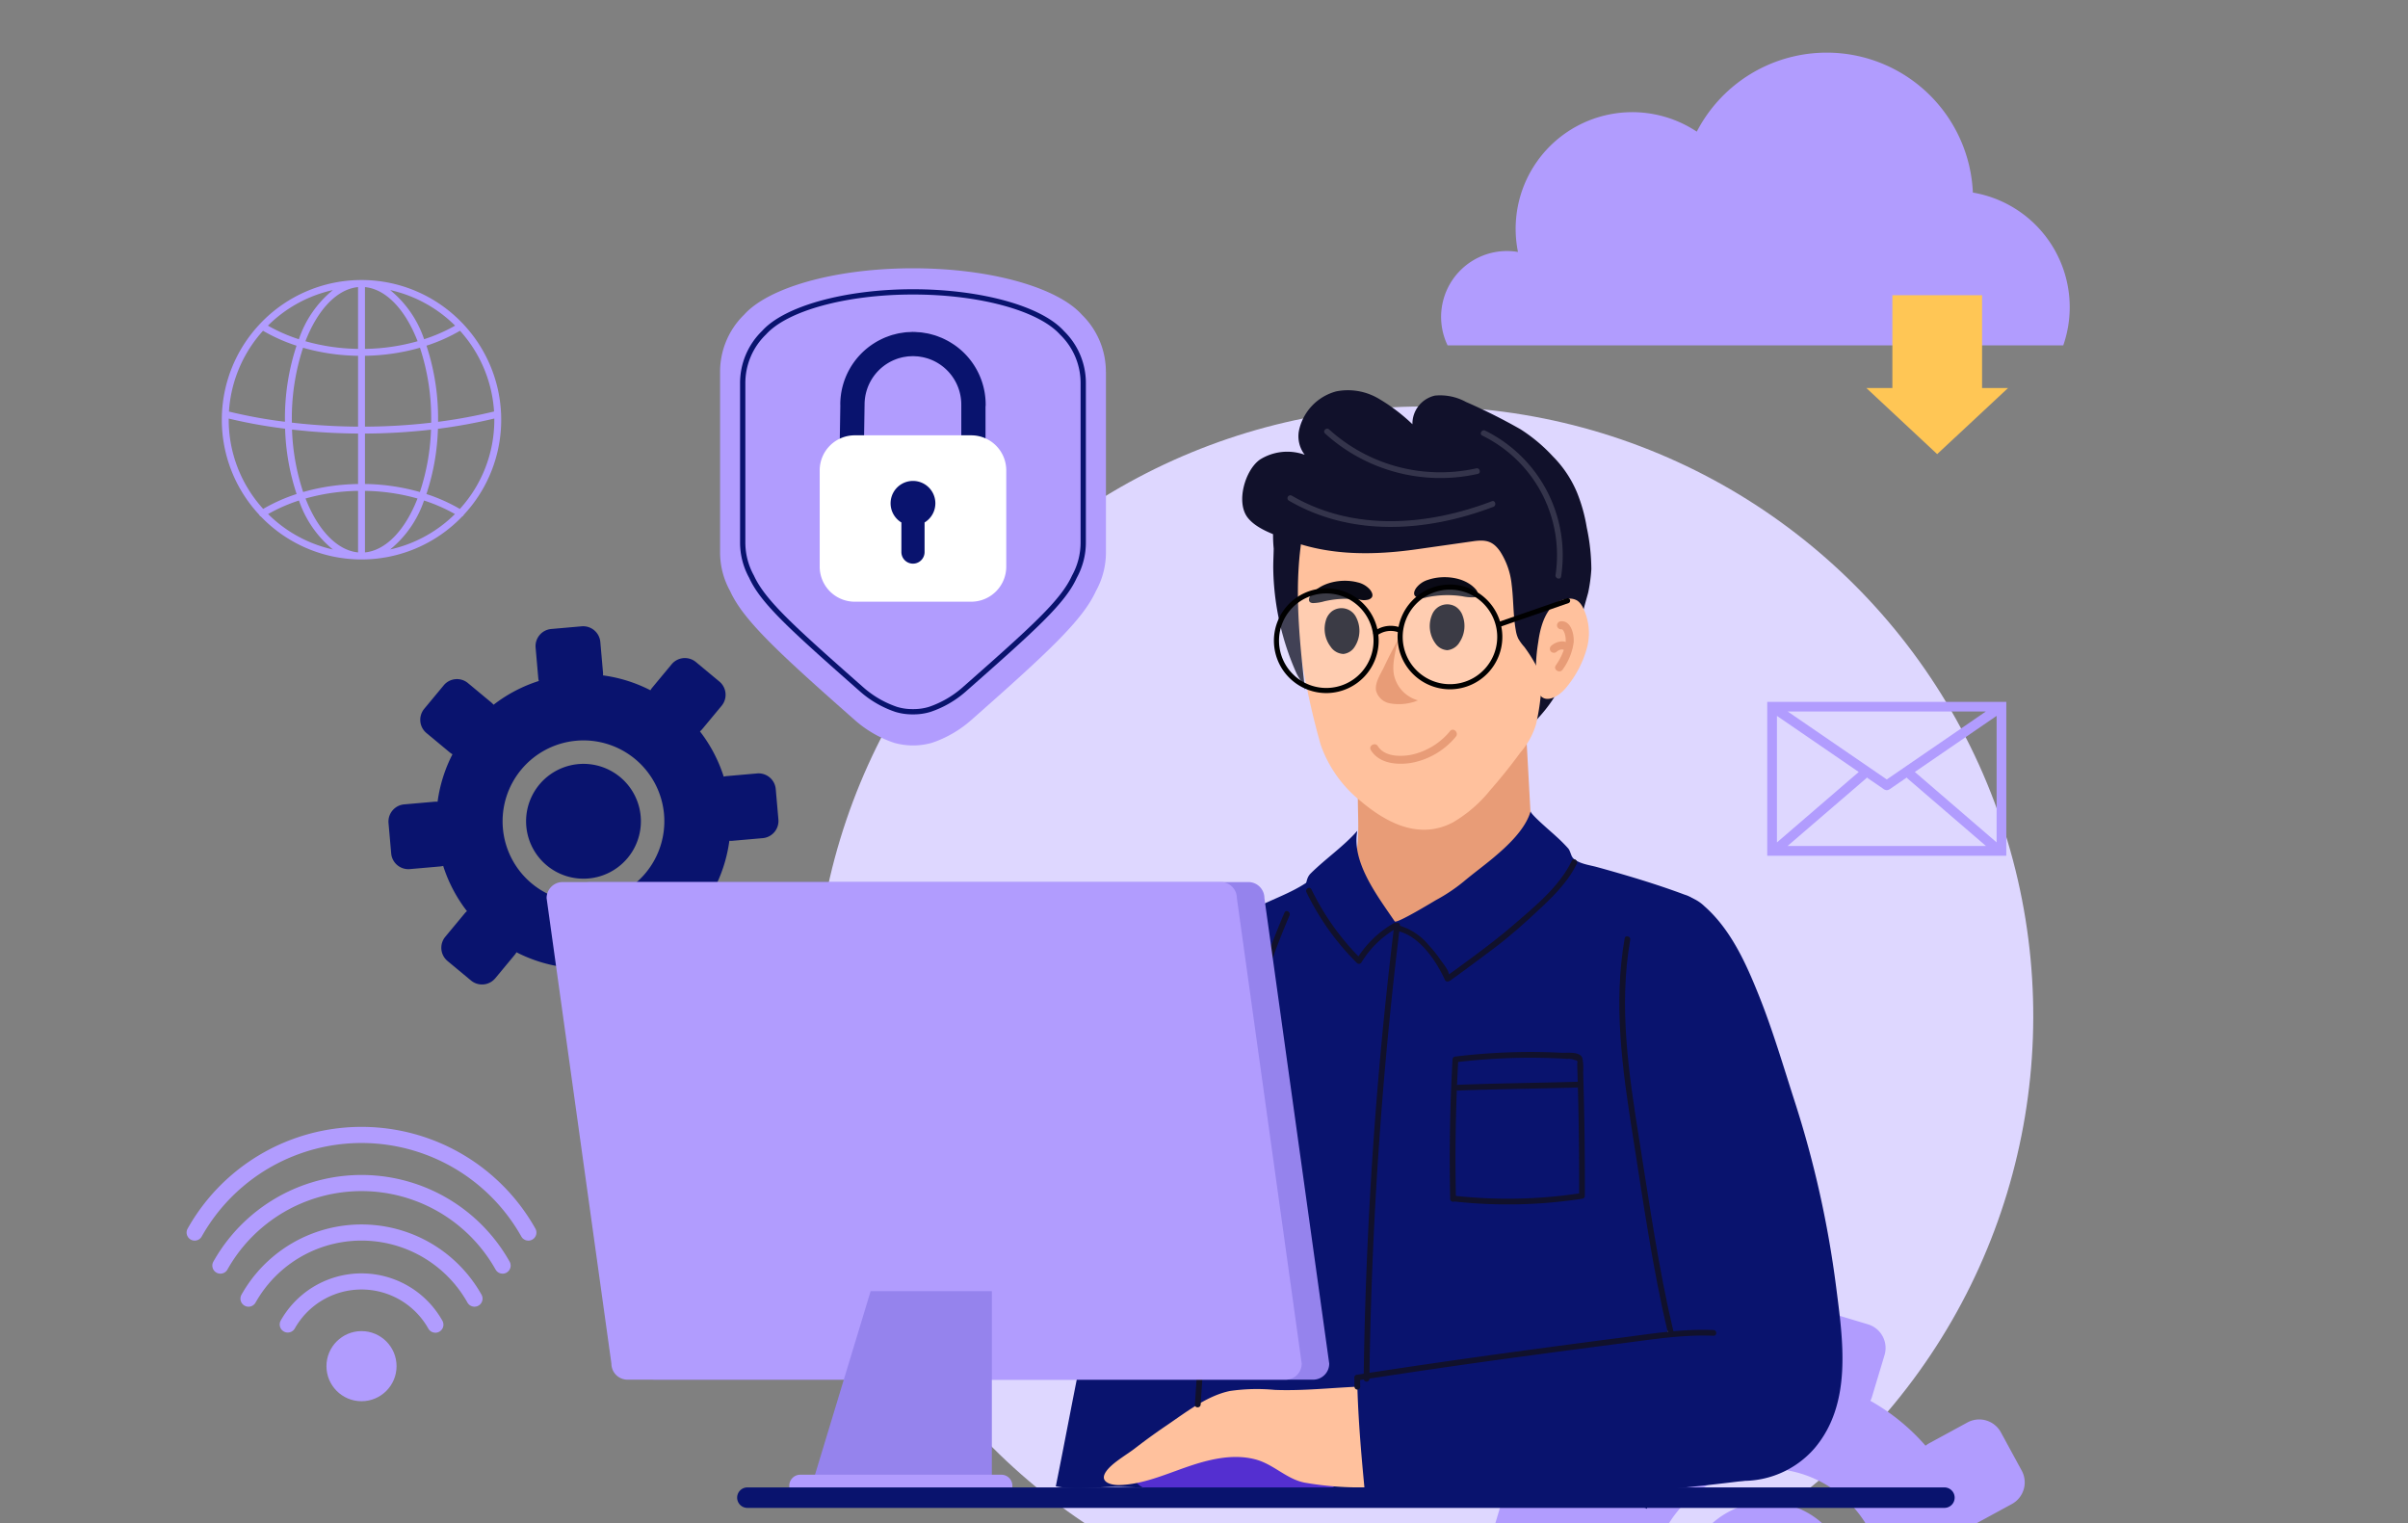 <svg xmlns="http://www.w3.org/2000/svg" xmlns:xlink="http://www.w3.org/1999/xlink" width="400" height="253" viewBox="0 0 400 253">
  <rect x="0" y="0" width="400" height="253" fill="#808080" stroke="none"/>
  <defs>
    <clipPath id="clip-path">
      <rect id="Rectángulo_412123" data-name="Rectángulo 412123" width="400" height="253" transform="translate(1020 7466)" fill="#fff" stroke="#707070" stroke-width="1" opacity="0.73"/>
    </clipPath>
  </defs>
  <g id="Enmascarar_grupo_1098780" data-name="Enmascarar grupo 1098780" transform="translate(-1020 -7466)" clip-path="url(#clip-path)">
    <g id="Grupo_1163789" data-name="Grupo 1163789" transform="translate(-551.782 -24.512)">
      <g id="Grupo_1163515" data-name="Grupo 1163515" transform="translate(1691.726 7542.781)">
        <circle id="Elipse_12248" data-name="Elipse 12248" cx="101.276" cy="101.276" r="101.276" transform="translate(0 199.796) rotate(-80.549)" fill="#ded7ff"/>
      </g>
      <g id="Grupo_1163523" data-name="Grupo 1163523" transform="translate(1819.92 7708.226)">
        <g id="Grupo_1163522" data-name="Grupo 1163522" transform="translate(0 0)">
          <g id="Grupo_1163521" data-name="Grupo 1163521">
            <g id="Grupo_1163520" data-name="Grupo 1163520">
              <path id="Trazado_998120" data-name="Trazado 998120" d="M486.912,300.072l-6.943-2.085a3.94,3.94,0,0,0-.7-.14,34.767,34.767,0,0,0-1.265-12.07,4.213,4.213,0,0,0,.665-.282l6.367-3.464a4.094,4.094,0,0,0,1.637-5.548l-3.464-6.367a4.1,4.1,0,0,0-5.548-1.637l-6.367,3.464a4.111,4.111,0,0,0-.6.4,34.738,34.738,0,0,0-9.161-7.456,4.082,4.082,0,0,0,.265-.657l2.086-6.943a4.1,4.1,0,0,0-2.741-5.1l-6.943-2.086a4.1,4.1,0,0,0-5.1,2.742l-2.086,6.943a3.954,3.954,0,0,0-.14.694,34.768,34.768,0,0,0-12.07,1.265,4.209,4.209,0,0,0-.282-.665l-3.464-6.367a4.061,4.061,0,0,0-2.416-1.964l-.019-.005a4.064,4.064,0,0,0-3.114.33l-6.367,3.464h0a4.1,4.1,0,0,0-1.637,5.549l3.464,6.367a4.142,4.142,0,0,0,.405.6,34.742,34.742,0,0,0-7.458,9.163,4.071,4.071,0,0,0-.658-.265l-6.943-2.086a4.1,4.1,0,0,0-5.094,2.741l-2.086,6.943a4.1,4.1,0,0,0,2.741,5.094l6.943,2.086a4.068,4.068,0,0,0,.694.14,34.784,34.784,0,0,0,1.265,12.073,4.072,4.072,0,0,0-.665.279l-6.367,3.464a4.09,4.09,0,0,0-1.639,5.548l3.464,6.367h0a4.1,4.1,0,0,0,5.549,1.637l6.367-3.464a4.052,4.052,0,0,0,.6-.406,34.744,34.744,0,0,0,9.162,7.458,4.073,4.073,0,0,0-.265.657l-2.086,6.943a4.1,4.1,0,0,0,2.741,5.094l6.943,2.086a4.1,4.1,0,0,0,5.094-2.741l2.086-6.943a4.046,4.046,0,0,0,.14-.7,34.755,34.755,0,0,0,12.073-1.265,4.025,4.025,0,0,0,.28.666L457.73,336a4.1,4.1,0,0,0,5.548,1.639l6.368-3.464a4.1,4.1,0,0,0,1.637-5.549l-3.464-6.367a4.1,4.1,0,0,0-.4-.6,34.739,34.739,0,0,0,7.456-9.161,4.208,4.208,0,0,0,.657.266l6.943,2.086a4.1,4.1,0,0,0,5.094-2.741l2.086-6.943A4.092,4.092,0,0,0,486.912,300.072Zm-48.036,13.687A19.212,19.212,0,1,1,462.8,300.886,19.233,19.233,0,0,1,438.876,313.759Z" transform="translate(-398.976 -249.936)" fill="#b19cfe"/>
            </g>
          </g>
          <path id="Trazado_998121" data-name="Trazado 998121" d="M451.064,290.442a13.636,13.636,0,1,1-11.578-15.422A13.637,13.637,0,0,1,451.064,290.442Z" transform="translate(-392.136 -243.097)" fill="#b19cfe"/>
        </g>
      </g>
      <g id="Grupo_1163524" data-name="Grupo 1163524" transform="translate(1636.316 7594.534)">
        <path id="Trazado_998122" data-name="Trazado 998122" d="M132.1,339.455l-5.049.443a2.687,2.687,0,0,0-.488.089,24.331,24.331,0,0,0-3.947-7.514,2.955,2.955,0,0,0,.359-.355l3.239-3.9a2.864,2.864,0,0,0-.373-4.029l-3.9-3.239a2.865,2.865,0,0,0-4.029.373l-3.239,3.9a3,3,0,0,0-.283.417,24.319,24.319,0,0,0-7.882-2.471,2.924,2.924,0,0,0,0-.5l-.443-5.05a2.863,2.863,0,0,0-3.1-2.6l-5.05.443a2.864,2.864,0,0,0-2.6,3.1l.443,5.049a3.053,3.053,0,0,0,.088.488,24.331,24.331,0,0,0-7.514,3.947,2.957,2.957,0,0,0-.355-.359l-3.9-3.239a2.841,2.841,0,0,0-2.078-.65H81.99a2.841,2.841,0,0,0-1.937,1.021l-3.239,3.9h0a2.864,2.864,0,0,0,.373,4.029l3.9,3.239a2.964,2.964,0,0,0,.418.282,24.319,24.319,0,0,0-2.472,7.883,2.929,2.929,0,0,0-.5,0l-5.05.443a2.864,2.864,0,0,0-2.6,3.1l.443,5.049a2.864,2.864,0,0,0,3.1,2.6l5.049-.443a2.915,2.915,0,0,0,.488-.089,24.3,24.3,0,0,0,3.949,7.515,2.771,2.771,0,0,0-.359.354l-3.239,3.9a2.86,2.86,0,0,0,.372,4.029l3.9,3.239h0a2.865,2.865,0,0,0,4.029-.373l3.239-3.9a2.966,2.966,0,0,0,.282-.418,24.314,24.314,0,0,0,7.885,2.472,2.924,2.924,0,0,0,0,.5l.443,5.05a2.864,2.864,0,0,0,3.1,2.6l5.049-.443a2.864,2.864,0,0,0,2.6-3.1l-.443-5.05a2.918,2.918,0,0,0-.089-.488,24.278,24.278,0,0,0,7.514-3.949,2.857,2.857,0,0,0,.354.361l3.9,3.239a2.865,2.865,0,0,0,4.029-.373l3.239-3.9a2.864,2.864,0,0,0-.373-4.029l-3.9-3.239a3,3,0,0,0-.417-.283,24.319,24.319,0,0,0,2.471-7.882,2.923,2.923,0,0,0,.5,0l5.049-.443a2.864,2.864,0,0,0,2.6-3.1l-.443-5.05A2.861,2.861,0,0,0,132.1,339.455Zm-27.66,21.332a13.435,13.435,0,1,1,12.209-14.559A13.45,13.45,0,0,1,104.443,360.787Z" transform="translate(-70.878 -315.014)" fill="#09136e"/>
        <path id="Trazado_998123" data-name="Trazado 998123" d="M107.62,340.238A9.536,9.536,0,1,1,96.1,333.218,9.537,9.537,0,0,1,107.62,340.238Z" transform="translate(-65.961 -310.098)" fill="#09136e"/>
      </g>
      <g id="Grupo_1163537" data-name="Grupo 1163537" transform="translate(1811.172 7499.255)">
        <path id="Trazado_998129" data-name="Trazado 998129" d="M480.44,109.171a24.307,24.307,0,0,0-45.864-10.119,19.37,19.37,0,0,0-29.7,19.985,10.937,10.937,0,0,0-11.693,15.512H495.455a19.305,19.305,0,0,0-15.015-25.378Z" transform="translate(-392.11 -85.93)" fill="#b19cfe"/>
        <path id="Trazado_998130" data-name="Trazado 998130" d="M471.089,132.961h-4.321V117.555h-14.9v15.406h-4.321l11.764,10.981Z" transform="translate(-376.911 -77.26)" fill="#ffc655"/>
      </g>
      <g id="Grupo_1163545" data-name="Grupo 1163545" transform="translate(1602.781 7537.021)">
        <g id="Grupo_1163544" data-name="Grupo 1163544" transform="translate(0 0)">
          <path id="Trazado_998133" data-name="Trazado 998133" d="M434.628,170.557v25.558h39.709V170.557Zm38.1,23.345-13.585-11.7,13.585-9.315Zm-36.489-21.011,13.585,9.315-13.585,11.7Zm18.245,10.556-16.452-11.281h32.9Zm-3.439-.167a.788.788,0,0,0,.121-.155l2.863,1.963c.019.013.041.018.061.029a.632.632,0,0,0,.066.032.808.808,0,0,0,.326.079h0a.808.808,0,0,0,.326-.079.631.631,0,0,0,.066-.032c.02-.011.042-.017.061-.029l2.863-1.963a.783.783,0,0,0,.121.155L470.961,194.5H438Z" transform="translate(-172.063 -100.495)" fill="#b19cfe"/>
          <path id="Trazado_998134" data-name="Trazado 998134" d="M279.542,137.923a.581.581,0,0,0-.006-.173,23.18,23.18,0,0,0-6.242-14.816l-.087-.11-.037-.022a23.168,23.168,0,0,0-33.644.011.539.539,0,0,0-.106.113,23.184,23.184,0,0,0-6.246,14.783.525.525,0,0,0-.009.214c-.01.282-.017.566-.017.851a23.109,23.109,0,0,0,6.186,15.756l.056.1a.569.569,0,0,0,.243.219,23.17,23.17,0,0,0,33.446,0,.581.581,0,0,0,.241-.218l.034-.076a23.113,23.113,0,0,0,6.205-15.778Q279.559,138.348,279.542,137.923Zm-22.615,2V128.154a34.922,34.922,0,0,0,9.137-1.337,37.416,37.416,0,0,1,1.865,11.961c0,.163,0,.325,0,.487A98.4,98.4,0,0,1,256.926,139.923Zm12.145-.8c0-.115,0-.229,0-.345a38.4,38.4,0,0,0-1.927-12.3A28.486,28.486,0,0,0,272.715,124a22.059,22.059,0,0,1,5.656,13.408A87.3,87.3,0,0,1,269.072,139.123Zm-12.145-12.115V116.746c3.443.331,6.668,3.643,8.743,8.992A33.67,33.67,0,0,1,256.926,127.008Zm9.829-1.6a17.95,17.95,0,0,0-5.643-8.167,22.124,22.124,0,0,1,10.79,5.907A27.439,27.439,0,0,1,266.755,125.4Zm-.015,26.787a27.513,27.513,0,0,1,5.132,2.248,22.112,22.112,0,0,1-10.76,5.879A17.9,17.9,0,0,0,266.74,152.191Zm-9.814-2.743v-8.379a99.449,99.449,0,0,0,10.971-.649,36.648,36.648,0,0,1-1.848,10.359A34.91,34.91,0,0,0,256.926,149.447Zm8.727,2.409c-2.076,5.325-5.3,8.624-8.727,8.952V150.592A33.712,33.712,0,0,1,265.653,151.857Zm1.481-.742a37.811,37.811,0,0,0,1.914-10.834,88.958,88.958,0,0,0,9.366-1.709c0,.068,0,.136,0,.205a21.971,21.971,0,0,1-5.726,14.811A28.572,28.572,0,0,0,267.134,151.115Zm-11.353-.524v10.217c-3.433-.329-6.652-3.628-8.727-8.952A33.705,33.705,0,0,1,255.781,150.592Zm-9.815,1.6a17.91,17.91,0,0,0,5.628,8.128,22.117,22.117,0,0,1-10.76-5.879A27.6,27.6,0,0,1,245.966,152.191Zm1.324-11.532c2.789.251,5.643.389,8.491.409v8.38a34.957,34.957,0,0,0-9.123,1.331,36.712,36.712,0,0,1-1.849-10.374Q246,140.54,247.29,140.658Zm-2.511-1.881a37.421,37.421,0,0,1,1.865-11.961,34.922,34.922,0,0,0,9.137,1.337v11.767c-2.816-.02-5.633-.154-8.38-.4q-1.365-.122-2.62-.27C244.78,139.092,244.779,138.936,244.779,138.778Zm1.172-13.374a27.5,27.5,0,0,1-5.146-2.26,22.114,22.114,0,0,1,10.79-5.907A17.936,17.936,0,0,0,245.951,125.4Zm-.391,1.075a38.408,38.408,0,0,0-1.927,12.3c0,.111,0,.22,0,.331a80.831,80.831,0,0,1-9.3-1.695A22.057,22.057,0,0,1,239.992,124,28.346,28.346,0,0,0,245.56,126.479Zm-11.266,12.1a83.858,83.858,0,0,0,9.366,1.681,37.817,37.817,0,0,0,1.914,10.849,28.522,28.522,0,0,0-5.554,2.473,21.971,21.971,0,0,1-5.726-14.811C234.292,138.713,234.292,138.649,234.293,138.584Zm12.744-12.846c2.076-5.349,5.3-8.662,8.743-8.992v10.262A33.671,33.671,0,0,1,247.038,125.738Z" transform="translate(-227.301 -115.57)" fill="#b19cfe"/>
          <g id="Grupo_1163543" data-name="Grupo 1163543" transform="translate(0 140.657)">
            <g id="Grupo_1163538" data-name="Grupo 1163538" transform="translate(23.23 33.923)">
              <circle id="Elipse_12250" data-name="Elipse 12250" cx="5.822" cy="5.822" r="5.822" fill="#b19cfe"/>
            </g>
            <g id="Grupo_1163539" data-name="Grupo 1163539" transform="translate(15.449 24.333)">
              <path id="Trazado_998135" data-name="Trazado 998135" d="M266.553,271.816a1.338,1.338,0,0,1-1.168-.683,12.73,12.73,0,0,0-22.193,0,1.34,1.34,0,0,1-2.336-1.312,15.41,15.41,0,0,1,26.864,0,1.339,1.339,0,0,1-1.167,2Z" transform="translate(-240.684 -261.963)" fill="#b19cfe"/>
            </g>
            <g id="Grupo_1163540" data-name="Grupo 1163540" transform="translate(8.945 16.212)">
              <path id="Trazado_998136" data-name="Trazado 998136" d="M236.918,269.248a1.34,1.34,0,0,1-1.167-2,22.87,22.87,0,0,1,39.87,0,1.339,1.339,0,1,1-2.334,1.314,20.191,20.191,0,0,0-35.2,0A1.336,1.336,0,0,1,236.918,269.248Z" transform="translate(-235.579 -255.59)" fill="#b19cfe"/>
            </g>
            <g id="Grupo_1163541" data-name="Grupo 1163541" transform="translate(4.272 7.989)">
              <path id="Trazado_998137" data-name="Trazado 998137" d="M280.131,265.527a1.339,1.339,0,0,1-1.168-.683,25.551,25.551,0,0,0-44.543,0,1.34,1.34,0,0,1-2.336-1.314,28.228,28.228,0,0,1,49.212,0,1.34,1.34,0,0,1-.511,1.825A1.313,1.313,0,0,1,280.131,265.527Z" transform="translate(-231.912 -249.136)" fill="#b19cfe"/>
            </g>
            <g id="Grupo_1163542" data-name="Grupo 1163542">
              <path id="Trazado_998138" data-name="Trazado 998138" d="M285.326,261.757a1.338,1.338,0,0,1-1.168-.683,30.454,30.454,0,0,0-53.091,0,1.34,1.34,0,1,1-2.336-1.314,33.133,33.133,0,0,1,57.762,0,1.34,1.34,0,0,1-1.167,2Z" transform="translate(-228.559 -242.866)" fill="#b19cfe"/>
            </g>
          </g>
        </g>
      </g>
      <g id="Grupo_1163564" data-name="Grupo 1163564" transform="translate(1691.39 7535.077)">
        <path id="Trazado_998158" data-name="Trazado 998158" d="M90.035,159.841a13.23,13.23,0,0,0-4-9.491c-4.023-4.479-15.054-7.7-28.043-7.7s-24.022,3.217-28.044,7.7a13.23,13.23,0,0,0-4,9.491v29.985a13.2,13.2,0,0,0,1.664,6.428c2.165,4.765,7.718,9.981,20.817,21.523a19.031,19.031,0,0,0,6.4,3.681,11.5,11.5,0,0,0,6.334,0,19.031,19.031,0,0,0,6.4-3.681c13.1-11.543,18.652-16.758,20.817-21.523a13.2,13.2,0,0,0,1.664-6.428V159.841Z" transform="translate(-25.941 -142.654)" fill="#b19cfe"/>
        <g id="Grupo_1163562" data-name="Grupo 1163562" transform="translate(3.326 3.476)">
          <path id="Trazado_998159" data-name="Trazado 998159" d="M57.416,215.995h-.3a9.625,9.625,0,0,1-2.767-.413,17.067,17.067,0,0,1-5.814-3.345c-11.711-10.318-16.542-14.678-18.475-18.93a12.106,12.106,0,0,1-1.507-5.855V160.989a12.056,12.056,0,0,1,3.664-8.69c3.708-4.13,13.785-6.917,25.056-6.917s21.349,2.788,25.076,6.938a12.03,12.03,0,0,1,3.645,8.669v26.463a12.156,12.156,0,0,1-1.523,5.885c-1.916,4.221-6.749,8.581-18.465,18.9a17.075,17.075,0,0,1-5.809,3.34A9.6,9.6,0,0,1,57.416,215.995Zm-.15-.878a8.741,8.741,0,0,0,2.674-.375,16.483,16.483,0,0,0,5.48-3.152c11.623-10.24,16.411-14.557,18.269-18.646a11.329,11.329,0,0,0,1.428-5.492V160.989a11.186,11.186,0,0,0-3.4-8.063c-3.591-4-13.405-6.668-24.444-6.668s-20.852,2.672-24.423,6.647a11.207,11.207,0,0,0-3.421,8.083v26.463a11.276,11.276,0,0,0,1.413,5.461c1.874,4.119,6.663,8.436,18.279,18.672a16.488,16.488,0,0,0,5.485,3.157A8.6,8.6,0,0,0,57.266,215.117Z" transform="translate(-28.551 -145.382)" fill="#09136e"/>
        </g>
        <g id="Grupo_1163563" data-name="Grupo 1163563" transform="translate(16.554 10.564)">
          <path id="Trazado_998160" data-name="Trazado 998160" d="M65.8,163.2a12.058,12.058,0,0,0-5.334-10.189A.12.12,0,0,0,60.44,153q-.466-.313-.961-.585c-.034-.019-.071-.034-.106-.052-.3-.162-.614-.315-.934-.451-.066-.029-.138-.051-.205-.079-.291-.117-.584-.229-.884-.325-.106-.033-.214-.057-.321-.088-.269-.076-.539-.152-.815-.21-.147-.031-.3-.05-.445-.075-.243-.042-.485-.085-.734-.112-.186-.02-.375-.025-.563-.037s-.366-.034-.553-.037c-.034,0-.068,0-.1,0s-.066-.005-.1-.005c-.185,0-.366.019-.549.028s-.381.011-.57.029c-.246.023-.487.062-.728.1-.152.024-.3.041-.454.07-.274.054-.543.124-.809.195-.111.029-.222.052-.331.085-.3.089-.594.2-.884.308-.07.027-.143.05-.213.078-.32.13-.631.278-.937.433-.036.019-.074.034-.111.054-.331.173-.652.363-.965.567l-.027.017a12.06,12.06,0,0,0-5.492,10.1c0,.034.009.068.01.1l-.082,5.22c0,.06-.093,6.088-.084,6.345a2.015,2.015,0,0,0,1.98,1.943h.1a2.015,2.015,0,0,0,1.943-2.05c0-.4.078-5.7.085-6.175l.087-5.511a8.05,8.05,0,0,1,5.023-7.325l.027-.01q.342-.138.7-.245c.043-.013.087-.022.13-.033.205-.057.414-.11.626-.15.08-.015.163-.024.245-.037.177-.029.355-.057.536-.074.117-.01.237-.013.355-.018.149-.008.3-.017.451-.015s.3.013.446.023c.12.008.241.011.359.024.18.019.355.05.531.082.083.014.167.025.25.042.209.045.414.1.617.159.045.013.09.023.135.037.237.075.469.159.7.255l.025.01a8.05,8.05,0,0,1,4.908,7.4v5.512c0,.47-.005,5.772-.013,6.175a2.015,2.015,0,0,0,1.911,2.079l.1,0a2.015,2.015,0,0,0,2.011-1.911c.013-.256.015-6.285.015-6.345v-5.22C65.785,163.267,65.8,163.236,65.8,163.2Z" transform="translate(-38.231 -150.945)" fill="#09136e"/>
          <path id="Trazado_998161" data-name="Trazado 998161" d="M64.1,164.424H44.757a5.823,5.823,0,0,0-5.824,5.824v15.987a5.824,5.824,0,0,0,5.824,5.824H64.1a5.825,5.825,0,0,0,5.824-5.824V170.248A5.824,5.824,0,0,0,64.1,164.424Z" transform="translate(-38.933 -147.25)" fill="#fff"/>
          <path id="Trazado_998162" data-name="Trazado 998162" d="M55.613,174.092a3.719,3.719,0,1,0-5.643,3.178v4.912a1.925,1.925,0,0,0,3.851,0V177.27A3.718,3.718,0,0,0,55.613,174.092Z" transform="translate(-36.399 -145.619)" fill="#09136e"/>
        </g>
      </g>
      <g id="Grupo_1163788" data-name="Grupo 1163788" transform="translate(1662.578 7555.299)">
        <g id="Grupo_1163686" data-name="Grupo 1163686" transform="translate(0 0)">
          <g id="Grupo_1163626" data-name="Grupo 1163626" transform="translate(84.583 81.242)">
            <path id="Trazado_998204" data-name="Trazado 998204" d="M375.154,273.163c2.919-8.562,4.922-17.368,4.179-26.206-.759-9.029.422-18.851,1.679-27.8.614-4.37.887-8.779,1.17-13.18a51.039,51.039,0,0,1,.474-6.613c.381-1.909,1.235-3.768,1.672-5.685-4.95,3.686-11.237,4.107-14.966,9.542a37.983,37.983,0,0,0-3.885,8.207c-4.363,11.536-8.627,23.115-12.5,34.825-5.191,15.688-7.82,32.068-11.1,48.263,3.266.677,7.59-.011,11,.1,4.192.133,8.385.254,12.576.455a1.307,1.307,0,0,0,1.565-1.122C369.654,287.265,372.722,280.3,375.154,273.163Z" transform="translate(-341.872 -193.676)" fill="#09136e"/>
          </g>
          <g id="Grupo_1163627" data-name="Grupo 1163627" transform="translate(130.474 54.826)">
            <path id="Trazado_998205" data-name="Trazado 998205" d="M415.9,209.04c1.478-.914,2.362-2.308,3.678-3.391.711-.585,2.394-1.246,1.885-2.125a1.806,1.806,0,0,0-.618-.571c-.787-.5-1.212-.344-1.776-1.237-.75-1.188-1.083-2.446-2.388-3.179-.956-.538-2.115-.592-3.1-1.078-2.425-1.2-2.509-5.274-2.638-7.609l-.929-16.906c-.963.84-1.44,1.534-2.756,1.576-1.207.038-2.471-.2-3.566.454-.748.449-1.3,1.212-2.139,1.526-2.051.771-4.67.58-6.833.637a97.19,97.19,0,0,0-11.9.618,1.252,1.252,0,0,0-.72.273c-.673.673-.343,2.691-.189,3.529a17.55,17.55,0,0,1,.271,3.666c-.08,4.235.606,8.994-1.209,13.033-.806,1.793-2.492,2.9-2.761,4.87a25,25,0,0,0,.082,8.452c.733,3.443,2.936,6.79,6.279,7.892,3.937,1.3,7.6-.646,11.153-2.065C402.5,214.694,409.644,212.9,415.9,209.04Z" transform="translate(-377.889 -172.944)" fill="#e89c77"/>
          </g>
          <g id="Grupo_1163628" data-name="Grupo 1163628" transform="translate(109.576 69.947)">
            <path id="Trazado_998206" data-name="Trazado 998206" d="M443.246,201.784a2.116,2.116,0,0,0-.437-2.065,4.713,4.713,0,0,0-1.851-1.044c-3.155-1.18-6.362-2.212-9.591-3.168q-2.471-.73-4.955-1.412c-1.247-.344-2.862-.52-3.882-1.384-.473-.4-.5-1.2-.906-1.709a26.754,26.754,0,0,0-2.116-2.1c-.464-.46-4.26-3.644-4.131-4.093-.872,3.03-3.852,5.78-6.2,7.746-1.627,1.361-3.345,2.611-4.969,3.977a28.4,28.4,0,0,1-4.5,3.01c-.492.282-6.617,4.014-6.914,3.573-2.787-4.136-7.209-9.791-6.212-15.043-2.319,2.625-5.236,4.6-7.721,7.053-.831.819-.624,1.712-1.149,2.649-.612,1.089-1.461,2.026-2.014,3.152-.822,1.677-.993,3.521-1.949,5.122-1.015,1.7-1.354,4-1.816,5.919-1.036,4.3-1.767,8.674-2.427,13.05-1.679,11.132-2.873,22.332-4.054,33.528q-1.009,9.577-2.007,19.157c-.67,6.432-2.029,13.226-1.952,19.668,4.429.64,8.538.539,12.957,1.65,5.191,1.306,10.527.191,15.8.167,3.823-.014,44.361-.017,44.473,1.565-.088-1.245-.169-2.492-.254-3.74.592-.005,1.185-.015,1.777-.018a2.456,2.456,0,0,1,.581.073c.033-1.942.1-3.884.185-5.826.108-2.43.248-4.858.387-7.283q.13-2.255.259-4.509,1.177-20.5,2.355-40.991l1.177-20.495c.192-2.866.339-5.734.579-8.6q.183-2.19.424-4.377C442.306,204.032,443,202.877,443.246,201.784Z" transform="translate(-361.488 -184.811)" fill="#09136e"/>
          </g>
          <g id="Grupo_1163629" data-name="Grupo 1163629" transform="translate(178.191 83.824)">
            <path id="Trazado_998207" data-name="Trazado 998207" d="M415.361,211.219c-.231-6.677,1.226-12.9,7.783-15.234a6.579,6.579,0,0,1,6.326,1.616c4.4,3.871,6.916,9.5,9.054,14.831,2.287,5.7,4.066,11.764,5.964,17.648a170.689,170.689,0,0,1,6.863,30.726c1.135,8.871,2.74,19.371-3.578,26.829a15.732,15.732,0,0,1-14.8,5.146,2.707,2.707,0,0,1-1.382-.592,3,3,0,0,1-.669-1.827c-.261-2.09-.517-4.181-.887-6.255a14.216,14.216,0,0,0-.631-3.006,19.39,19.39,0,0,0-1.2-1.907,40.683,40.683,0,0,1-4.164-10.611q-.336-1.338-.615-2.688a57.255,57.255,0,0,1-1.56-9.73,64.506,64.506,0,0,0-1.413-9.089q-1.712-9.875-2.938-19.827C417,223.021,415.558,216.952,415.361,211.219Z" transform="translate(-415.338 -195.702)" fill="#09136e"/>
          </g>
          <g id="Grupo_1163632" data-name="Grupo 1163632" transform="translate(92.569 156.357)">
            <path id="Trazado_998208" data-name="Trazado 998208" d="M352.21,273.688c0,3.419,7.631,2.44,17.043,2.44s17.044.977,17.044-2.44-7.631-9.937-17.044-9.937S352.21,270.271,352.21,273.688Z" transform="translate(-347.024 -249.579)" fill="#542fd0"/>
            <g id="Grupo_1163630" data-name="Grupo 1163630" transform="translate(0 9.151)">
              <path id="Trazado_998209" data-name="Trazado 998209" d="M348.252,274.386c-.566,1.354,1.119,1.8,2.379,1.786,3.724-.053,7.493-1.669,10.96-2.887,3.752-1.318,7.818-2.376,11.669-1.388,3.108.8,5.242,3.342,8.345,3.894a53.183,53.183,0,0,0,11.209.731,2.99,2.99,0,0,0,2.5-.939,2.435,2.435,0,0,0,.108-2.05c-1.288-4.163-1.526-8.516-3.082-12.652a1.668,1.668,0,0,0-.642-.939,1.693,1.693,0,0,0-.886-.126c-4.781.182-9.489.74-14.3.55a31.218,31.218,0,0,0-7.416.181c-3.794.764-7.385,3.584-10.559,5.738q-2.693,1.825-5.267,3.817c-1.384,1.07-3.815,2.418-4.783,3.857A2.459,2.459,0,0,0,348.252,274.386Z" transform="translate(-348.14 -259.811)" fill="#ffc19d"/>
            </g>
            <g id="Grupo_1163631" data-name="Grupo 1163631" transform="translate(42.085)">
              <path id="Trazado_998210" data-name="Trazado 998210" d="M381.169,260.725c2.341-.433,4.934-.542,7.148-.883q4.942-.761,9.881-1.554c6.584-1.05,13.165-2.113,19.76-3.1,6.108-.914,12.223-1.76,18.352-2.468a5.07,5.07,0,0,1,2.581.149,4.521,4.521,0,0,1,2,2.372c2.832,5.713,6.345,11.228,8.427,17.227a4.192,4.192,0,0,1,.306,2.426c-.483,1.8-2.871,2.383-4.846,2.626q-9.594,1.177-19.239,1.939-15.066,1.189-30.2,1.357-3.78.042-7.56.019a29.547,29.547,0,0,1-5.191,0C381.937,274.142,381.309,267.449,381.169,260.725Z" transform="translate(-381.169 -252.629)" fill="#09136e"/>
            </g>
          </g>
          <g id="Grupo_1163650" data-name="Grupo 1163650" transform="translate(107.692 77.931)">
            <g id="Grupo_1163649" data-name="Grupo 1163649">
              <g id="Grupo_1163634" data-name="Grupo 1163634" transform="translate(28.033 10.552)">
                <g id="Grupo_1163633" data-name="Grupo 1163633">
                  <path id="Trazado_998211" data-name="Trazado 998211" d="M387.086,199.814a694.249,694.249,0,0,0-5.076,75.279.478.478,0,0,0,.956,0,693.954,693.954,0,0,1,5.076-75.279c.071-.61-.884-.605-.956,0Z" transform="translate(-382.01 -199.358)" fill="#11112b"/>
                </g>
              </g>
              <g id="Grupo_1163636" data-name="Grupo 1163636" transform="translate(33.212)">
                <g id="Grupo_1163635" data-name="Grupo 1163635">
                  <path id="Trazado_998212" data-name="Trazado 998212" d="M386.419,202.973c3.7.743,6.539,4.972,7.989,8.174a.469.469,0,0,0,.413.237c.34,0,.693-.345.951-.524.731-.511,1.449-1.042,2.169-1.57q2.435-1.789,4.843-3.612c2.293-1.744,4.471-3.661,6.581-5.619,2.626-2.436,5.364-4.979,6.935-8.254.265-.552-.559-1.037-.826-.483-2.05,4.275-6.125,7.577-9.649,10.62-2.074,1.791-4.223,3.448-6.419,5.081-1.014.754-2.031,1.507-3.054,2.249-.4.288-.793.581-1.2.857-.111.075-.225.148-.333.227-.44.326.22-.168.217-.134.069-.649-1.073-1.983-1.435-2.514a19.37,19.37,0,0,0-1.888-2.352,10.029,10.029,0,0,0-5.038-3.308c-.6-.119-.86.8-.256.924Z" transform="translate(-386.075 -191.077)" fill="#11112b"/>
                </g>
              </g>
              <g id="Grupo_1163638" data-name="Grupo 1163638" transform="translate(18.479 4.753)">
                <g id="Grupo_1163637" data-name="Grupo 1163637">
                  <path id="Trazado_998213" data-name="Trazado 998213" d="M374.564,195.534a42.955,42.955,0,0,0,8.385,11.752.483.483,0,0,0,.75-.1,16.29,16.29,0,0,1,5.834-5.676.479.479,0,0,0-.483-.826,17.294,17.294,0,0,0-6.177,6.02l.75-.1a42.189,42.189,0,0,1-8.236-11.559c-.268-.553-1.092-.069-.824.483Z" transform="translate(-374.512 -194.807)" fill="#11112b"/>
                </g>
              </g>
              <g id="Grupo_1163640" data-name="Grupo 1163640" transform="translate(70.508 12.79)">
                <g id="Grupo_1163639" data-name="Grupo 1163639">
                  <path id="Trazado_998214" data-name="Trazado 998214" d="M416.229,201.46c-1.9,10.8-.4,21.712,1.3,32.436,1.758,11.088,3.3,22.257,5.9,33.187.143.6,1.064.345.921-.254-2.508-10.532-4-21.285-5.706-31.967-1.746-10.943-3.431-22.111-1.495-33.147.106-.6-.815-.86-.921-.255Z" transform="translate(-415.346 -201.115)" fill="#11112b"/>
                </g>
              </g>
              <g id="Grupo_1163642" data-name="Grupo 1163642" transform="translate(0 8.6)">
                <g id="Grupo_1163641" data-name="Grupo 1163641">
                  <path id="Trazado_998215" data-name="Trazado 998215" d="M374.9,198.077c-8.611,19.974-11.7,41.779-13.544,63.3-.525,6.135-.943,12.279-1.346,18.423-.041.614.915.612.956,0,1.4-21.4,2.946-43.036,8.68-63.8a134.448,134.448,0,0,1,6.079-17.439c.242-.558-.581-1.045-.824-.482Z" transform="translate(-360.009 -197.827)" fill="#11112b"/>
                </g>
              </g>
              <g id="Grupo_1163644" data-name="Grupo 1163644" transform="translate(26.483 78.153)">
                <g id="Grupo_1163643" data-name="Grupo 1163643">
                  <path id="Trazado_998216" data-name="Trazado 998216" d="M440.454,252.45c-5.085-.219-10.14.6-15.168,1.25q-7.2.931-14.4,1.9c-9.927,1.342-19.845,2.752-29.744,4.29a.478.478,0,0,0-.35.461q.013.759.027,1.516a.478.478,0,0,0,.956,0q-.013-.757-.027-1.516c-.117.154-.234.307-.35.461q14.543-2.259,29.133-4.207,7.525-1.019,15.057-1.989c4.93-.637,9.881-1.427,14.867-1.212.614.027.613-.929,0-.956Z" transform="translate(-380.794 -252.414)" fill="#11112b"/>
                </g>
              </g>
              <g id="Grupo_1163646" data-name="Grupo 1163646" transform="translate(42.335 32.004)">
                <g id="Grupo_1163645" data-name="Grupo 1163645">
                  <path id="Trazado_998217" data-name="Trazado 998217" d="M394.266,240.607q-.264-11.59.39-23.172l-.478.478a104.376,104.376,0,0,1,10.666-.744q2.557-.044,5.116.041,1.4.046,2.788.13a2.569,2.569,0,0,1,1.282.206c.376.029.5.233.37.613l.023.7q.344,10.617.3,21.24.176-.229.35-.461a80.178,80.178,0,0,1-21.076.44c-.61-.069-.605.887,0,.956a81.067,81.067,0,0,0,21.329-.474.48.48,0,0,0,.35-.461q.021-5.837-.07-11.673-.05-3.035-.129-6.069-.036-1.4-.08-2.8a8.671,8.671,0,0,0-.133-2.344c-.4-1.151-2.516-.836-3.449-.883q-2.9-.149-5.811-.131a103.98,103.98,0,0,0-11.828.757.493.493,0,0,0-.478.478q-.652,11.575-.39,23.172a.478.478,0,0,0,.956,0Z" transform="translate(-393.235 -216.195)" fill="#11112b"/>
                </g>
              </g>
              <g id="Grupo_1163648" data-name="Grupo 1163648" transform="translate(43.26 36.953)">
                <g id="Grupo_1163647" data-name="Grupo 1163647">
                  <path id="Trazado_998218" data-name="Trazado 998218" d="M394.421,221.542c6.623-.255,13.25-.317,19.874-.507a.478.478,0,0,0,0-.956c-6.624.189-13.253.252-19.874.507-.613.024-.615.98,0,.956Z" transform="translate(-393.961 -220.079)" fill="#11112b"/>
                </g>
              </g>
            </g>
          </g>
          <g id="Grupo_1163651" data-name="Grupo 1163651" transform="translate(0 81.712)">
            <path id="Trazado_998219" data-name="Trazado 998219" d="M292.514,276.7H401.843a2.668,2.668,0,0,0,2.668-2.668l-10.767-77.315a2.669,2.669,0,0,0-2.668-2.668H281.747a2.668,2.668,0,0,0-2.668,2.668l10.767,77.315A2.668,2.668,0,0,0,292.514,276.7Z" transform="translate(-274.505 -194.045)" fill="#9583ed"/>
            <path id="Trazado_998220" data-name="Trazado 998220" d="M288.924,276.7h109.33a2.668,2.668,0,0,0,2.668-2.668l-10.767-77.315a2.669,2.669,0,0,0-2.668-2.668H278.157a2.668,2.668,0,0,0-2.668,2.668l10.767,77.315A2.669,2.669,0,0,0,288.924,276.7Z" transform="translate(-275.489 -194.045)" fill="#b19cfe"/>
            <path id="Trazado_998221" data-name="Trazado 998221" d="M319.909,247.374h20.134V280.7H309.807Z" transform="translate(-266.08 -179.424)" fill="#9583ed"/>
            <path id="Trazado_998222" data-name="Trazado 998222" d="M308.958,275.115h33.4a1.83,1.83,0,0,0,1.83-1.83v-.15a1.83,1.83,0,0,0-1.83-1.83h-33.4a1.83,1.83,0,0,0-1.83,1.83v.15A1.83,1.83,0,0,0,308.958,275.115Z" transform="translate(-266.815 -172.863)" fill="#b19cfe"/>
          </g>
          <g id="Grupo_1163652" data-name="Grupo 1163652" transform="translate(31.654 182.264)">
            <path id="Trazado_998223" data-name="Trazado 998223" d="M500.875,276.36H302.032a1.7,1.7,0,1,1,0-3.4H500.875a1.7,1.7,0,1,1,0,3.4Z" transform="translate(-300.332 -272.961)" fill="#09136e"/>
          </g>
          <g id="Grupo_1163678" data-name="Grupo 1163678" transform="translate(115.553 0)">
            <g id="Grupo_1163653" data-name="Grupo 1163653" transform="translate(19.714 25.584)">
              <path id="Trazado_998224" data-name="Trazado 998224" d="M416.112,163.477a17.147,17.147,0,0,1-.847,8.863c-1.669,4.82-6.24,8.861-10.189,11.995-1.278,1.014-2.761,2.508-4.446,2.532a16.1,16.1,0,0,1-5.884-1.619,34.2,34.2,0,0,1-6.943-3.7c-4.151-2.988-7.237-6.734-5.79-12.089a31.186,31.186,0,0,1,3.163-6.8,40.3,40.3,0,0,1,4.458-7.056,16.182,16.182,0,0,1,10.415-5.541,14.178,14.178,0,0,1,11.112,3.69,19.25,19.25,0,0,1,4.951,9.719Z" transform="translate(-381.651 -149.994)" fill="#11112b"/>
            </g>
            <g id="Grupo_1163654" data-name="Grupo 1163654" transform="translate(8.329 9.68)">
              <path id="Trazado_998225" data-name="Trazado 998225" d="M407.91,142.411a31.457,31.457,0,0,0-14.263-4.694c-3.873-.406-7.923-.317-11.474,1.283a15.734,15.734,0,0,0-7.365,7.115c-2.6,5.024-2.063,10.66-2.014,16.111a39.859,39.859,0,0,0,.854,6.409q.059.331.115.66a129.751,129.751,0,0,0,3.644,17.413,20.781,20.781,0,0,0,6.663,9.4c4.344,3.667,9.759,6.455,15.319,3.529a22.521,22.521,0,0,0,6.175-5.332q2.649-3.012,5.016-6.257a12.64,12.64,0,0,0,2.615-4.719,37.35,37.35,0,0,0,.877-5.963c.3-3.835.25-7.8.724-11.557.612-4.835-.64-9.587-.493-14.408C414.417,147.629,410.9,144.406,407.91,142.411Z" transform="translate(-372.715 -137.512)" fill="#ffc19d"/>
            </g>
            <g id="Grupo_1163655" data-name="Grupo 1163655">
              <path id="Trazado_998226" data-name="Trazado 998226" d="M421.835,147.04a18.752,18.752,0,0,0-4.044-6.1,27.065,27.065,0,0,0-5.394-4.516,95.131,95.131,0,0,0-9.061-4.541,8.932,8.932,0,0,0-5.141-1.049,4.792,4.792,0,0,0-3.743,4.756,29.908,29.908,0,0,0-5.717-4.312,10.023,10.023,0,0,0-6.928-1.147,8.586,8.586,0,0,0-6.209,6.545,5.043,5.043,0,0,0,.961,3.986,8.529,8.529,0,0,0-7.407.781c-2.478,1.687-4.087,7.133-2.04,9.694,1.526,1.907,4.518,2.829,6.711,3.679,6.827,2.648,14.268,2.55,21.415,1.533l9.324-1.326c2.113-.3,3.266-.019,4.46,1.7a12.394,12.394,0,0,1,1.913,5.513c.325,2.513.234,5.072.685,7.566a5.113,5.113,0,0,0,.413,1.394,7.9,7.9,0,0,0,1.012,1.385,25.832,25.832,0,0,1,3.333,6.076c-.32-.734.582-2.56.587-3.4.005-.892-.223-1.71-.169-2.62.125-2.135.6-4.6,2.044-6.26,1.295-1.391,2.653-.38,3.928.632-.108-.085.827-3.175.894-3.526a26.958,26.958,0,0,0,.511-3.817,33.93,33.93,0,0,0-.767-6.939A27.077,27.077,0,0,0,421.835,147.04Z" transform="translate(-366.178 -129.915)" fill="#11112b"/>
            </g>
            <g id="Grupo_1163656" data-name="Grupo 1163656" transform="translate(22.207 41.575)">
              <path id="Trazado_998227" data-name="Trazado 998227" d="M389.289,172.926a6.61,6.61,0,0,0,1.3-.426,5.607,5.607,0,0,1-3.852-3.726c-.612-1.935.135-4.312.5-6.231q-1.2,2.118-2.236,4.326c-.553,1.181-1.621,2.686-1.363,4.048a2.9,2.9,0,0,0,2.332,2.09A8.243,8.243,0,0,0,389.289,172.926Z" transform="translate(-383.607 -162.544)" fill="#e89c77"/>
            </g>
            <g id="Grupo_1163659" data-name="Grupo 1163659" transform="translate(28.554 31.078)">
              <g id="Grupo_1163657" data-name="Grupo 1163657">
                <path id="Trazado_998228" data-name="Trazado 998228" d="M388.76,157.438c-.311-.338-.163-.838.152-1.311a3.846,3.846,0,0,1,2-1.385c2.548-.875,6.187-.487,7.97,1.645.257.307.429.793.136,1.069a.876.876,0,0,1-.515.189,7.289,7.289,0,0,1-1.869-.163,16.483,16.483,0,0,0-5.915.163,3,3,0,0,1-1.409.089A1.118,1.118,0,0,1,388.76,157.438Z" transform="translate(-388.588 -154.305)" fill="#0a0a16"/>
              </g>
              <g id="Grupo_1163658" data-name="Grupo 1163658" transform="translate(2.603 4.514)">
                <path id="Trazado_998229" data-name="Trazado 998229" d="M391.134,159.293a2.707,2.707,0,0,1,3.824-1.041,2.924,2.924,0,0,1,1.138,1.509,4.872,4.872,0,0,1-.488,4.328,2.671,2.671,0,0,1-2.062,1.372,2.568,2.568,0,0,1-1.939-1.067A4.884,4.884,0,0,1,391.134,159.293Z" transform="translate(-390.631 -157.848)" fill="#0a0a16"/>
              </g>
            </g>
            <g id="Grupo_1163662" data-name="Grupo 1163662" transform="translate(11.085 31.677)">
              <g id="Grupo_1163660" data-name="Grupo 1163660">
                <path id="Trazado_998230" data-name="Trazado 998230" d="M385.285,157.572c.285-.359.1-.849-.246-1.3a3.843,3.843,0,0,0-2.091-1.237c-2.6-.689-6.206-.037-7.83,2.218-.234.325-.371.821-.059,1.077a.874.874,0,0,0,.528.15,7.378,7.378,0,0,0,1.853-.3,16.5,16.5,0,0,1,5.911-.265,2.986,2.986,0,0,0,1.412-.013A1.138,1.138,0,0,0,385.285,157.572Z" transform="translate(-374.878 -154.776)" fill="#0a0a16"/>
              </g>
              <g id="Grupo_1163661" data-name="Grupo 1163661" transform="translate(2.604 4.552)">
                <path id="Trazado_998231" data-name="Trazado 998231" d="M382.025,159.623a2.706,2.706,0,0,0-3.889-.761,2.921,2.921,0,0,0-1.026,1.588,4.872,4.872,0,0,0,.8,4.281,2.673,2.673,0,0,0,2.156,1.219,2.563,2.563,0,0,0,1.856-1.2A4.886,4.886,0,0,0,382.025,159.623Z" transform="translate(-376.922 -158.349)" fill="#0a0a16"/>
              </g>
            </g>
            <g id="Grupo_1163664" data-name="Grupo 1163664" transform="translate(21.266 56.411)">
              <g id="Grupo_1163663" data-name="Grupo 1163663">
                <path id="Trazado_998232" data-name="Trazado 998232" d="M382.975,177.593c1.382,2.2,4.225,2.468,6.575,2.129a12.492,12.492,0,0,0,7.529-4.37c.563-.647-.38-1.6-.945-.945a11.4,11.4,0,0,1-6.471,3.95c-1.822.334-4.42.326-5.532-1.44-.457-.726-1.616-.055-1.154.677Z" transform="translate(-382.868 -174.187)" fill="#e89c77"/>
              </g>
            </g>
            <g id="Grupo_1163671" data-name="Grupo 1163671" transform="translate(48.764 34.648)">
              <g id="Grupo_1163665" data-name="Grupo 1163665">
                <path id="Trazado_998233" data-name="Trazado 998233" d="M412.02,158.136c.06.087.117.177.172.269a9.543,9.543,0,0,1,.711,7.052,17.48,17.48,0,0,1-3.262,6.243c-1.616,2.1-4.56,3.368-5.048-.144a27.838,27.838,0,0,1,.266-7.221c.435-3.326,1.681-6.8,4.853-7.2a2.361,2.361,0,0,1,1.656.313A2.6,2.6,0,0,1,412.02,158.136Z" transform="translate(-404.45 -157.108)" fill="#ffc19d"/>
              </g>
              <g id="Grupo_1163670" data-name="Grupo 1163670" transform="translate(2.339 3.754)">
                <g id="Grupo_1163667" data-name="Grupo 1163667" transform="translate(0.871)">
                  <g id="Grupo_1163666" data-name="Grupo 1163666">
                    <path id="Trazado_998234" data-name="Trazado 998234" d="M408.135,161.369c-.113.019-.019.006.066.079a.973.973,0,0,1,.208.289,2.762,2.762,0,0,1,.247.712,3.909,3.909,0,0,1-.014,1.622,10.281,10.281,0,0,1-1.566,3.317c-.461.73.7,1.4,1.156.675a9.952,9.952,0,0,0,1.823-4.513c.1-1.352-.464-3.779-2.276-3.47a.675.675,0,0,0-.468.823.685.685,0,0,0,.823.465Z" transform="translate(-406.969 -160.054)" fill="#e89c77"/>
                  </g>
                </g>
                <g id="Grupo_1163669" data-name="Grupo 1163669" transform="translate(0 3.344)">
                  <g id="Grupo_1163668" data-name="Grupo 1163668">
                    <path id="Trazado_998235" data-name="Trazado 998235" d="M409.785,163.334a1.963,1.963,0,0,0-1.586-.652,2.915,2.915,0,0,0-1.719.754.672.672,0,0,0,0,.945.687.687,0,0,0,.947,0l.06-.05c.055-.043.041-.033-.043.033a.857.857,0,0,0,.127-.09,2.5,2.5,0,0,1,.252-.147c.017-.009.034-.018.052-.025.065-.029.047-.022-.054.022a1.236,1.236,0,0,0,.145-.052,1.851,1.851,0,0,1,.3-.066l-.178.024a1.641,1.641,0,0,1,.387,0l-.177-.024a1.459,1.459,0,0,1,.222.047.436.436,0,0,1,.115.04l-.1-.041a.563.563,0,0,1,.062.031c.031.015.06.033.089.051l.057.038-.08-.062a.654.654,0,0,1,.169.171.669.669,0,0,0,1.142-.473.756.756,0,0,0-.2-.473Z" transform="translate(-406.285 -162.679)" fill="#e89c77"/>
                  </g>
                </g>
              </g>
            </g>
            <g id="Grupo_1163672" data-name="Grupo 1163672" transform="translate(5.092 21.995)">
              <path id="Trazado_998236" data-name="Trazado 998236" d="M375.186,147.482c-.642-.733-3.526.073-4.308.186a.832.832,0,0,0-.461.167.759.759,0,0,0-.185.449,22.163,22.163,0,0,0,.08,3.225c-.017,1.181-.094,2.357-.07,3.54a44.36,44.36,0,0,0,2.527,13.857q.589,1.667,1.312,3.282c.366.818,1.349,2.062,1.445,2.926-.989-8.954-1.972-18.069-.262-26.913A.833.833,0,0,0,375.186,147.482Z" transform="translate(-370.175 -147.177)" fill="#11112b"/>
            </g>
            <g id="Grupo_1163677" data-name="Grupo 1163677" transform="translate(5.264 32.3)">
              <g id="Grupo_1163673" data-name="Grupo 1163673" transform="translate(0 0.627)">
                <path id="Trazado_998237" data-name="Trazado 998237" d="M387.192,164.115a8.276,8.276,0,1,1-8.525-8.02A8.276,8.276,0,0,1,387.192,164.115Z" transform="translate(-370.218 -155.665)" fill="#fff" opacity="0.2"/>
                <path id="Trazado_998238" data-name="Trazado 998238" d="M379.276,173.154a8.7,8.7,0,1,1,8.431-8.962A8.71,8.71,0,0,1,379.276,173.154Zm-.506-16.544a7.851,7.851,0,1,0,8.087,7.607A7.86,7.86,0,0,0,378.771,156.611Z" transform="translate(-370.31 -155.757)"/>
              </g>
              <g id="Grupo_1163674" data-name="Grupo 1163674" transform="translate(20.546)">
                <path id="Trazado_998239" data-name="Trazado 998239" d="M403.317,163.621a8.276,8.276,0,1,1-8.525-8.02A8.276,8.276,0,0,1,403.317,163.621Z" transform="translate(-386.343 -155.173)" fill="#fff" opacity="0.2"/>
                <path id="Trazado_998240" data-name="Trazado 998240" d="M395.4,172.663a8.7,8.7,0,1,1,8.431-8.962A8.711,8.711,0,0,1,395.4,172.663Zm-.506-16.545a7.851,7.851,0,1,0,8.087,7.608A7.861,7.861,0,0,0,394.9,156.118Z" transform="translate(-386.435 -155.265)"/>
              </g>
              <g id="Grupo_1163675" data-name="Grupo 1163675" transform="translate(37.038 2.254)">
                <line id="Línea_1679" data-name="Línea 1679" y1="3.935" x2="11.358" transform="translate(0.425 0.425)" fill="#fff"/>
                <path id="Trazado_998241" data-name="Trazado 998241" d="M399.816,161.817a.425.425,0,0,1-.152-.827l11.358-3.935a.425.425,0,0,1,.278.8l-11.358,3.935A.438.438,0,0,1,399.816,161.817Z" transform="translate(-399.379 -157.034)"/>
              </g>
              <g id="Grupo_1163676" data-name="Grupo 1163676" transform="translate(16.513 6.858)">
                <path id="Trazado_998242" data-name="Trazado 998242" d="M383.708,162.3a.425.425,0,0,1-.269-.764,4.6,4.6,0,0,1,4.254-.627.425.425,0,0,1-.293.8,3.724,3.724,0,0,0-3.449.51A.435.435,0,0,1,383.708,162.3Z" transform="translate(-383.27 -160.647)"/>
              </g>
            </g>
          </g>
          <g id="Grupo_1163685" data-name="Grupo 1163685" transform="translate(123.064 6.412)" opacity="0.15">
            <g id="Grupo_1163680" data-name="Grupo 1163680" transform="translate(0 11.052)">
              <g id="Grupo_1163679" data-name="Grupo 1163679">
                <path id="Trazado_998243" data-name="Trazado 998243" d="M372.3,144.514c10.458,6.1,23.01,5.215,33.984,1.032.57-.217.322-1.14-.254-.921-10.739,4.093-23,5.043-33.248-.937a.479.479,0,0,0-.483.826Z" transform="translate(-372.073 -143.62)" fill="#fff"/>
              </g>
            </g>
            <g id="Grupo_1163682" data-name="Grupo 1163682" transform="translate(6.1)">
              <g id="Grupo_1163681" data-name="Grupo 1163681">
                <path id="Trazado_998244" data-name="Trazado 998244" d="M377.011,135.752a28.513,28.513,0,0,0,25.363,6.71c.6-.136.345-1.058-.254-.921a27.514,27.514,0,0,1-24.433-6.464c-.454-.415-1.132.259-.677.675Z" transform="translate(-376.861 -134.947)" fill="#fff"/>
              </g>
            </g>
            <g id="Grupo_1163684" data-name="Grupo 1163684" transform="translate(32.123 0.272)">
              <g id="Grupo_1163683" data-name="Grupo 1163683">
                <path id="Trazado_998245" data-name="Trazado 998245" d="M397.529,136.039A22.119,22.119,0,0,1,409.7,159.192c-.092.6.828.861.921.254a23.086,23.086,0,0,0-12.612-24.232c-.549-.269-1.035.556-.482.826Z" transform="translate(-397.285 -135.16)" fill="#fff"/>
              </g>
            </g>
          </g>
        </g>
      </g>
    </g>
  </g>
</svg>
